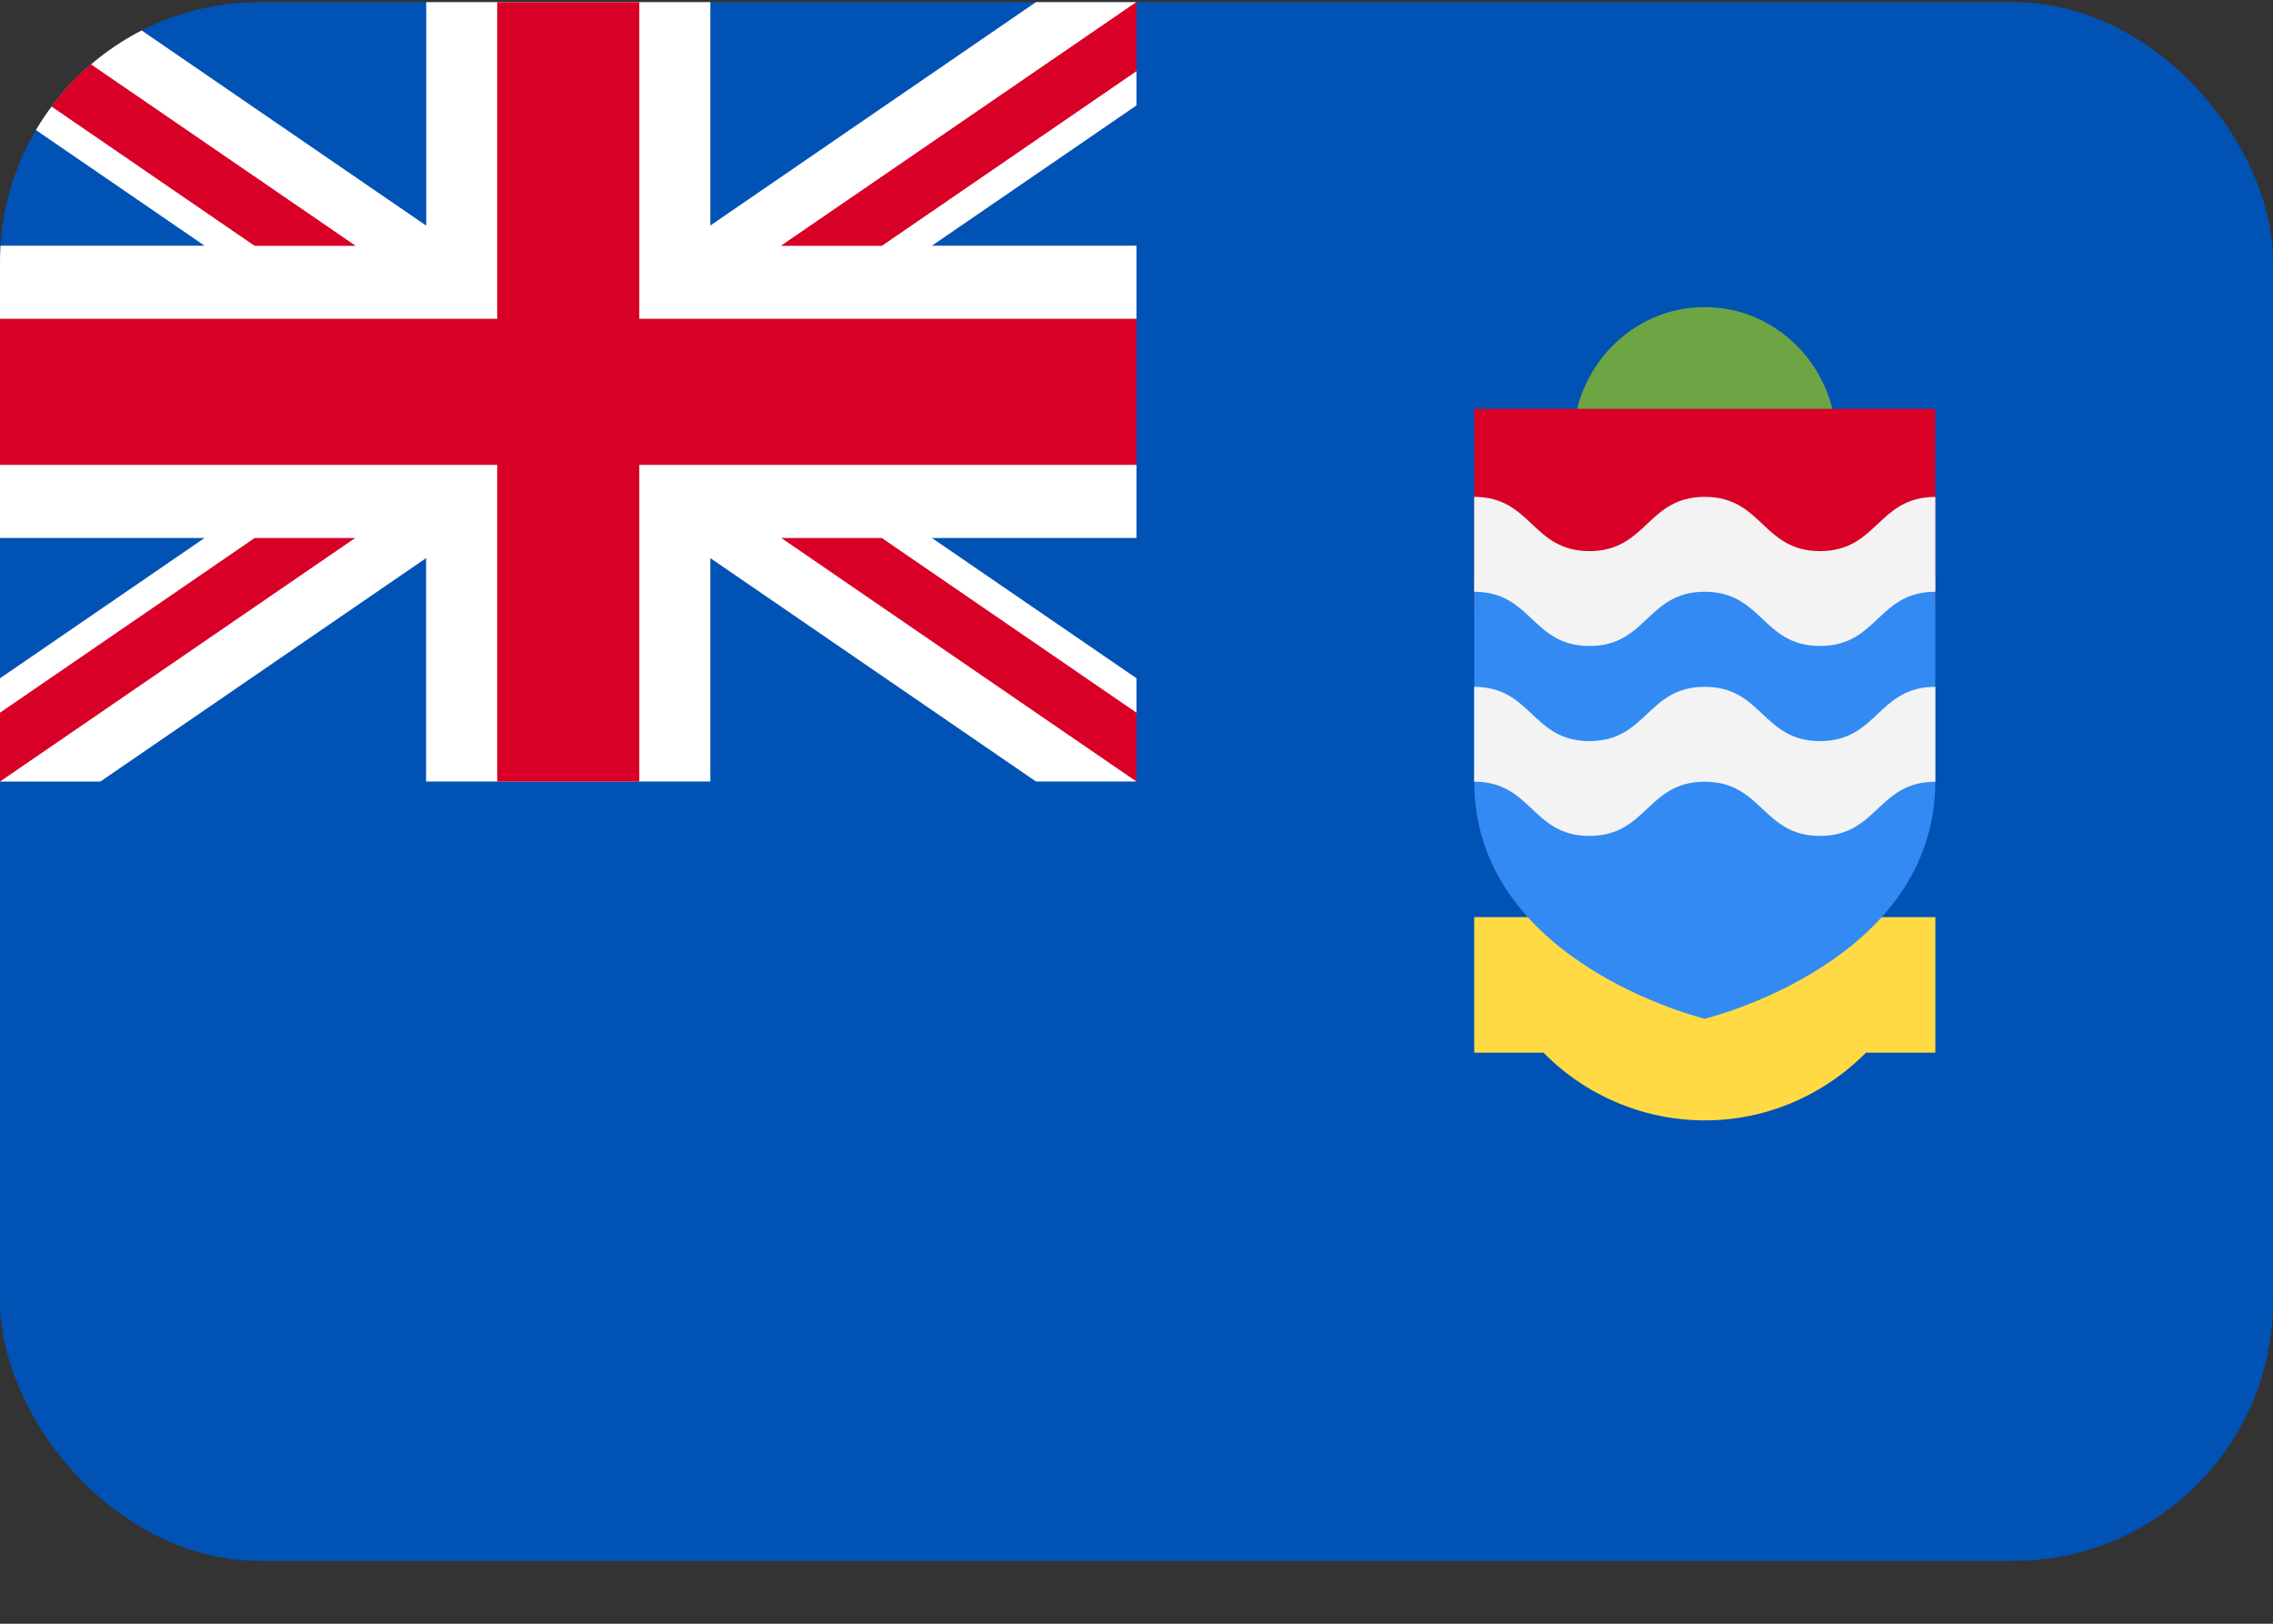 <svg xmlns="http://www.w3.org/2000/svg" width="35" height="25" fill="none" viewBox="0 0 35 25">
  <rect x="0" y="0" width="35" height="25" fill="#333333" stroke="none"/>
  <g clip-path="url(#a)">
    <path fill="#0052B4" d="M0 .033h35v24H0v-24Z"/>
    <path fill="#6DA544" d="M26.25 8.902c1.12 0 2.029-.934 2.029-2.087 0-1.152-.909-2.087-2.03-2.087-1.12 0-2.028.935-2.028 2.087 0 1.153.908 2.087 2.029 2.087Z"/>
    <path fill="#D80027" d="M22.7 6.294h7.1v3.13h-7.1v-3.13Z"/>
    <path fill="#FFDA44" d="M22.7 14.12v2.087h1.067a3.487 3.487 0 0 0 2.483 1.043c.967 0 1.843-.398 2.483-1.043h1.068V14.12h-7.102Z"/>
    <path fill="#338AF3" d="M22.7 8.903v3.13c0 2.796 3.55 3.652 3.55 3.652s3.55-.856 3.55-3.652v-3.13h-7.1Z"/>
    <path fill="#F3F3F3" d="M26.25 10.575c-.888 0-.888.835-1.776.835-.887 0-.887-.835-1.775-.835v1.46c.888 0 .888.835 1.775.835.888 0 .888-.834 1.776-.834.887 0 .887.834 1.775.834.888 0 .888-.834 1.776-.834v-1.461c-.888 0-.888.835-1.776.835-.887 0-.887-.835-1.775-.835Zm0-2.925c-.888 0-.888.835-1.776.835-.887 0-.887-.835-1.775-.835v1.461c.888 0 .888.835 1.775.835.888 0 .888-.835 1.776-.835.887 0 .887.835 1.775.835.888 0 .888-.835 1.776-.835v-1.46c-.888 0-.888.834-1.776.834-.887 0-.887-.835-1.775-.835Z"/>
    <path fill="#fff" d="M17.5.033v1.59l-3.15 2.16h3.15v4.5h-3.15l3.15 2.16v1.59h-1.547l-5.015-3.44v3.44H6.561v-3.44l-5.015 3.44H0v-1.59l3.15-2.16H0v-4.5h3.15L0 1.623V.034h1.547l5.016 3.44V.032h4.375v3.44l5.015-3.44H17.5Z"/>
    <path fill="#D80027" d="M9.844.033H7.656v4.875H0v2.25h7.656v4.875h2.188V7.158H17.5v-2.25H9.844V.033Z"/>
    <path fill="#D80027" d="M0 .033v1.06l3.922 2.69H5.47L0 .033Zm17.5 0v1.06l-3.922 2.69H12.03L17.5.033Z"/>
    <path fill="#D80027" d="M0 .033v1.06l3.922 2.69H5.47L0 .033Zm17.5 0v1.06l-3.922 2.69H12.03L17.5.033Zm-17.5 12v-1.06l3.922-2.69H5.47L0 12.033Zm17.5 0v-1.06l-3.922-2.69H12.03l5.469 3.75Z"/>
  </g>
  <defs>
    <clipPath id="a">
      <rect width="35" height="24" y=".033" fill="#fff" rx="4"/>
    </clipPath>
  </defs>
</svg>
